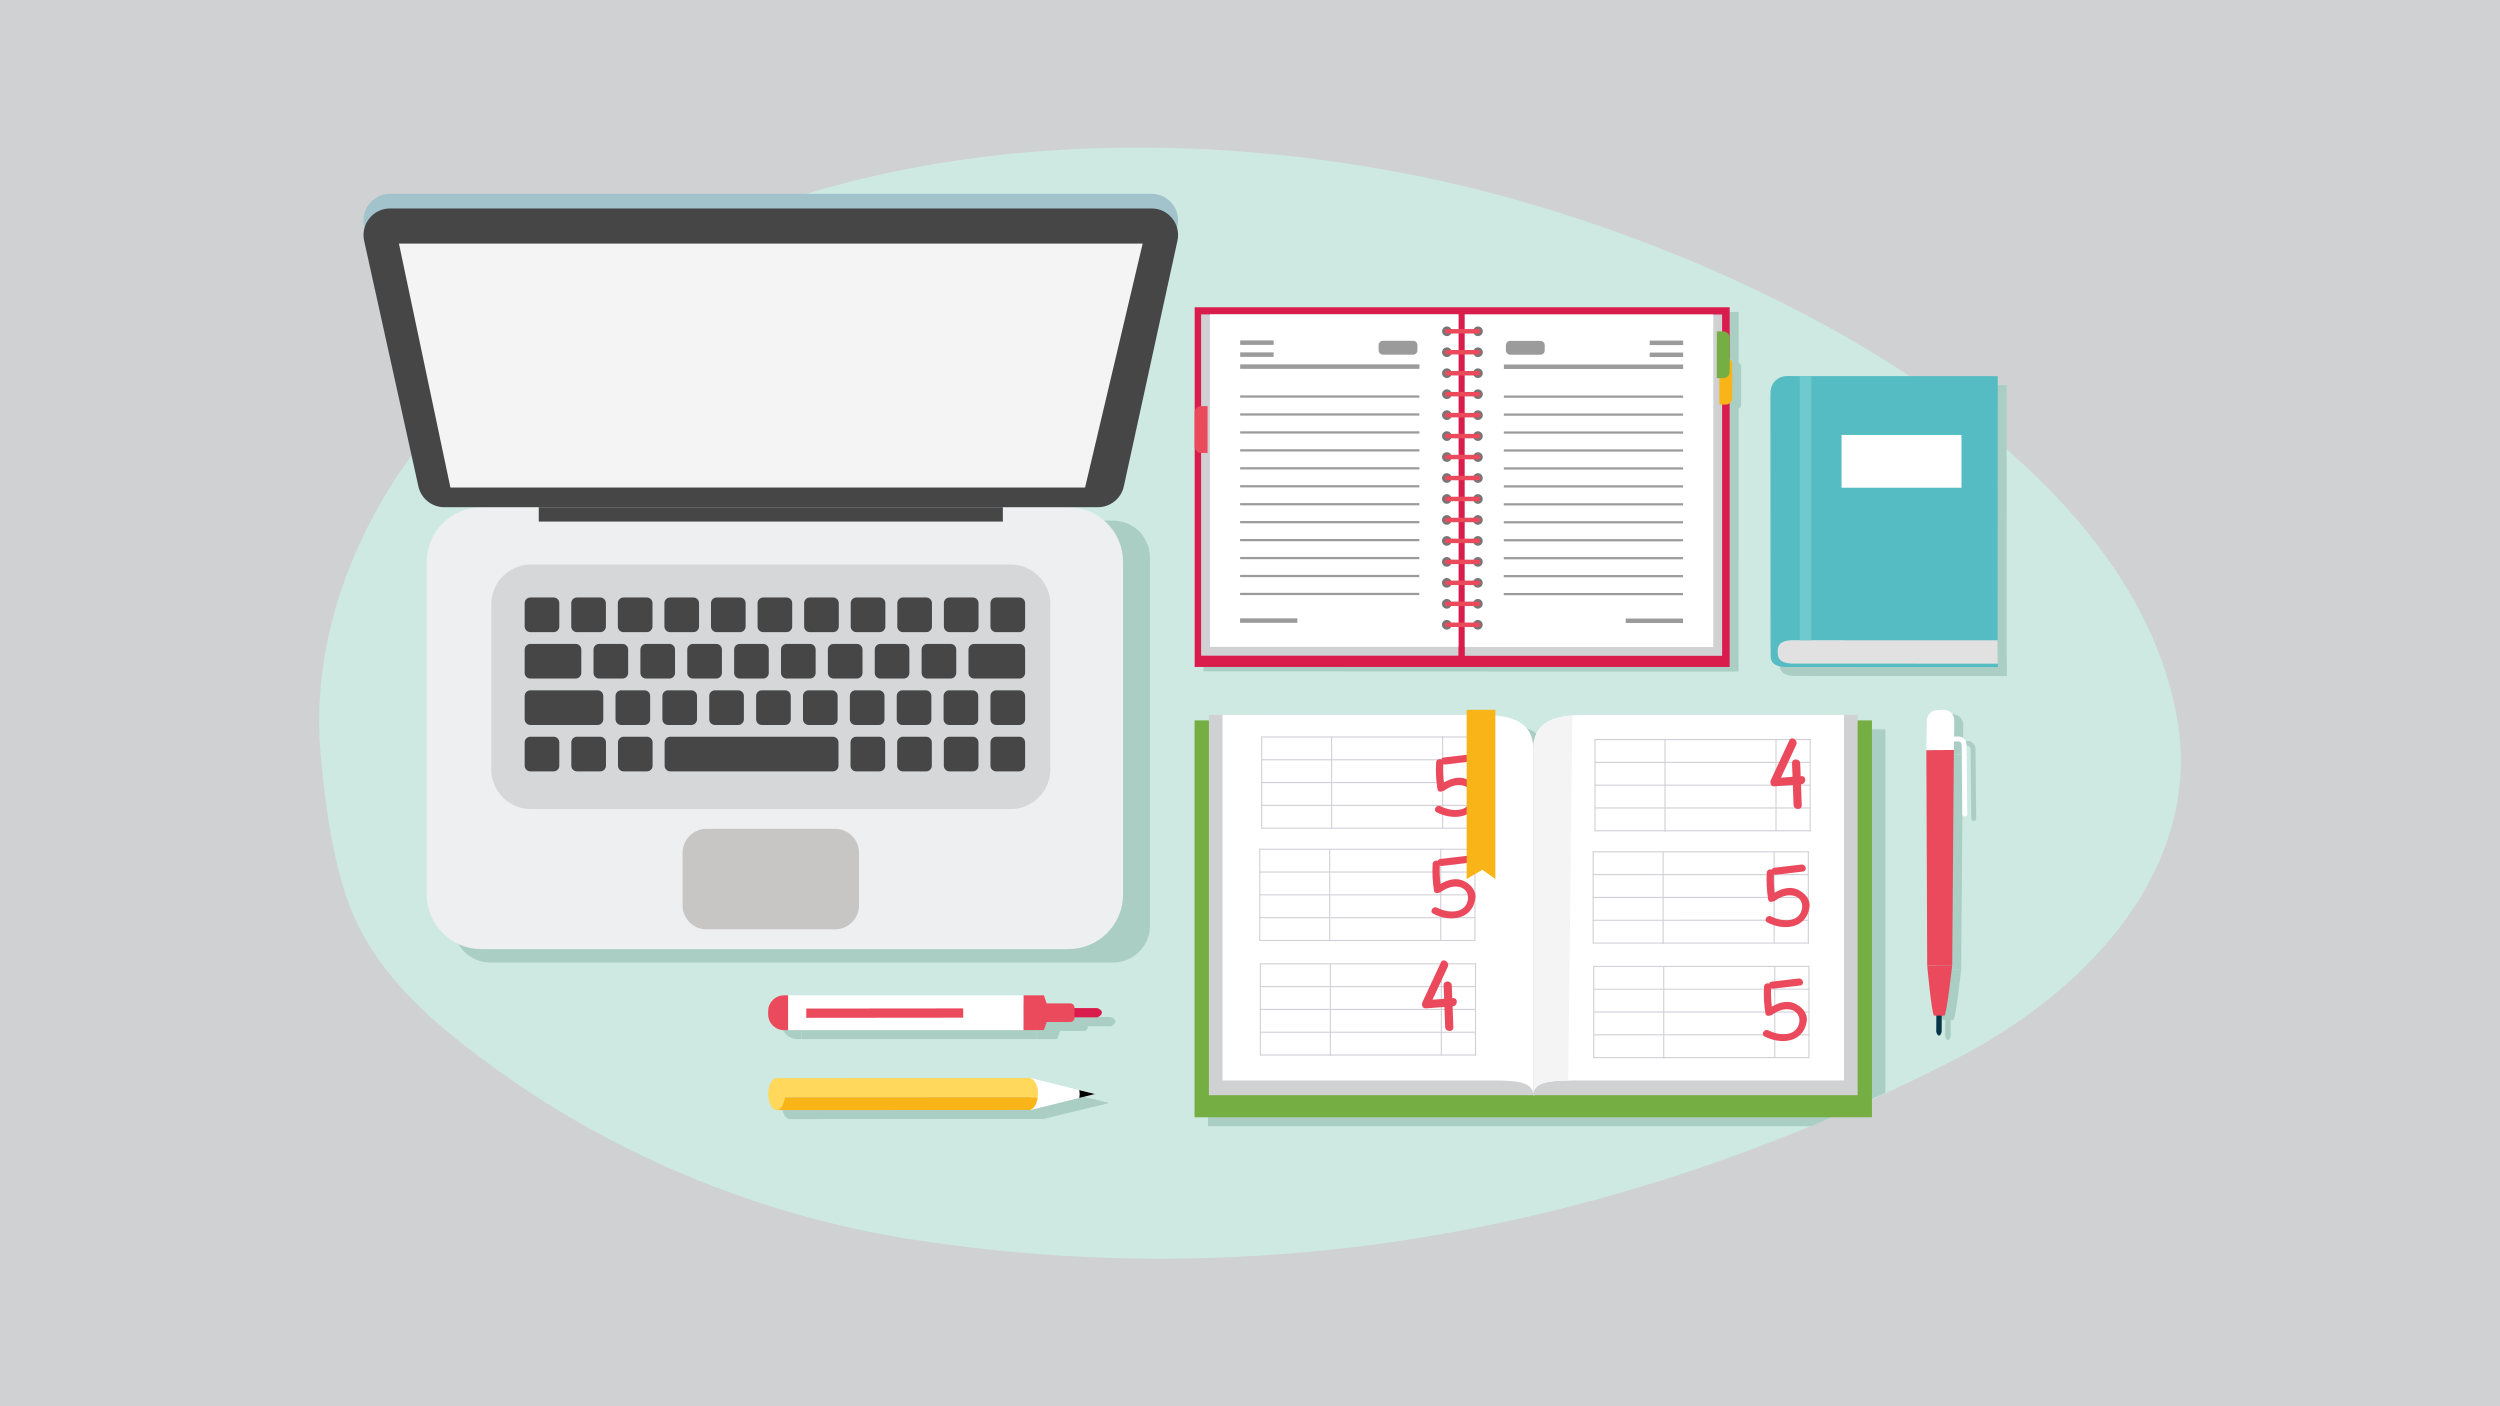 <?xml version="1.0" encoding="utf-8"?>
<!-- Generator: Adobe Illustrator 21.0.0, SVG Export Plug-In . SVG Version: 6.00 Build 0)  -->
<svg version="1.1"  xmlns="http://www.w3.org/2000/svg" xmlns:xlink="http://www.w3.org/1999/xlink" x="0px" y="0px"
	 viewBox="0 0 1440 810" enable-background="new 0 0 1440 810" xml:space="preserve">
<rect id="XMLID_1_" fill="#D0D1D3" width="1440" height="810"/>
<path id="XMLID_245_" fill="#CDE9E1" d="M185.193,390.82c6.854-61.817,38.881-120.703,82.776-164.728
	C409.232,84.418,634.455,62.643,824.893,103.079c160.035,33.973,397.594,144.868,428.636,307.964
	c3.218,16.899,3.59,34.054,0.628,50.845c-10.788,61.204-61.506,114.439-129.885,149.304
	c-180.5,92.043-383.741,135.816-597.69,102.927c-86.898-13.359-170.068-47.527-238.819-96.855
	c-31.069-22.296-62.882-47.883-80.485-82.216c-14.657-28.575-19.442-67.808-22.477-99.23
	C183.35,420.759,183.542,405.707,185.193,390.82"/>
<polygon id="XMLID_244_" fill="#AACEC3" points="601.344,644.491 601.379,626.083 638.42,635.32 "/>
<path id="XMLID_243_" fill="#AACEC3" d="M605.639,635.297c0.008-4.689-1.866-8.409-4.26-8.988v-0.222l-146.301,0.08l-0.019,11.122
	l150.381-0.077C605.52,636.58,605.635,635.979,605.639,635.297"/>
<path id="XMLID_242_" fill="#AACEC3" d="M605.444,637.212l-150.381,0.077l-0.015,7.286l146.301-0.084v-0.222
	C603.398,643.783,604.995,640.94,605.444,637.212"/>
<path id="XMLID_241_" fill="#AACEC3" d="M459.928,635.377c-0.008,5.084-2.195,9.198-4.881,9.194c-2.689-0.004-4.861-4.13-4.85-9.21
	c0.008-5.084,2.191-9.198,4.881-9.195C457.767,626.172,459.939,630.298,459.928,635.377"/>
<path id="XMLID_240_" fill="#AACEC3" d="M629.384,637.557l9.037-2.234l-9.033-2.253c0.1,0.743,0.238,1.464,0.238,2.272
	C629.621,636.128,629.483,636.833,629.384,637.557"/>
<path id="XMLID_236_" fill="#AACEC3" d="M1001.474,208.925l0.016-29.292l-308.16-0.146l-0.095,207.183l308.159,0.146l0.069-151.473
	c0.847-0.402,1.44-1.253,1.44-2.245l0.008-21.925C1002.915,210.174,1002.321,209.323,1001.474,208.925"/>
<path id="XMLID_235_" fill="#AACEC3" d="M1155.882,381.744l-0.019-0.831l-0.061-6.949l0.046-138.417l0.003-3.137v-10.581
	l-121.495-0.042c-5.168,0-9.363,4.191-9.367,9.359v1.218h-0.073l0.073,146.401h0.073v4.16c-0.004,5.172,4.225,6.428,9.397,6.428
	l121.499,0.042L1155.882,381.744z"/>
<path id="XMLID_234_" fill="#AACEC3" d="M1085.978,420.103h-8.248v-3.191h-18.986H921.438c-2.778,0-5.456,0.096-8.015,0.31v-0.011
	c-0.203,0.015-0.394,0.042-0.59,0.061c-0.333,0.031-0.663,0.061-0.992,0.1c-0.571,0.061-1.13,0.13-1.686,0.211
	c-0.318,0.046-0.636,0.084-0.946,0.138c-0.586,0.092-1.161,0.199-1.732,0.314c-0.245,0.05-0.505,0.088-0.747,0.146
	c-0.801,0.176-1.583,0.368-2.337,0.586c-0.088,0.027-0.169,0.061-0.26,0.088c-0.659,0.199-1.299,0.414-1.919,0.655
	c-0.23,0.088-0.456,0.192-0.682,0.287c-0.463,0.191-0.916,0.391-1.352,0.613c-0.245,0.119-0.479,0.249-0.716,0.379
	c-0.406,0.218-0.797,0.456-1.176,0.701c-0.222,0.146-0.44,0.287-0.651,0.441c-0.394,0.28-0.762,0.582-1.126,0.893
	c-0.165,0.142-0.341,0.272-0.498,0.417c-0.505,0.471-0.985,0.969-1.421,1.509c-0.031,0.038-0.058,0.08-0.085,0.123
	c-0.402,0.502-0.77,1.042-1.107,1.605c-0.119,0.199-0.218,0.414-0.33,0.621c-0.233,0.429-0.452,0.877-0.647,1.341
	c-0.107,0.257-0.203,0.525-0.303,0.789c-0.165,0.46-0.318,0.942-0.448,1.441c-0.077,0.283-0.153,0.571-0.218,0.866
	c-0.122,0.548-0.214,1.122-0.295,1.716c-0.038,0.272-0.088,0.536-0.115,0.82c-0.088,0.889-0.146,1.812-0.146,2.789
	c-0.004-13.837-9.214-18.393-21.837-19.58v-3.294h-16.523v2.927h-122.3H704.06v3.195h-8.248l0.004,228.59h195.081h152.592
	l42.489-19.247V420.103z"/>
<path id="XMLID_232_" fill="#AACEC3" d="M620.12,591.145l-0.004-5.344l19.588-0.004c0,0,2.739,0.82,2.739,2.517
	c0.004,1.992-2.739,2.823-2.739,2.823L620.12,591.145z"/>
<path id="XMLID_231_" fill="#AACEC3" d="M610.623,593.834l13.585-0.004c1.341,0,2.429-1.084,2.429-2.429v-5.858
	c0-1.345-1.088-2.429-2.429-2.429h-13.588l-1.609-4.658l-11.807,0.004l0.004,20.036l11.803-0.004L610.623,593.834z"/>
<rect id="XMLID_230_" x="461.665" y="578.472" fill="#AACEC3" width="135.54" height="20.032"/>
<rect id="XMLID_229_" x="472.399" y="585.818" fill="#AACEC3" width="90.407" height="5.342"/>
<path id="XMLID_228_" fill="#AACEC3" d="M461.667,598.516l-0.004-20.032h-2.364c-5.03,0-9.102,4.076-9.102,9.103v1.827
	c0,5.03,4.076,9.102,9.106,9.102H461.667z"/>
<path id="XMLID_227_" fill="#AACEC3" d="M1120.526,581.453l3.122,0.019l-0.088,15.454c0,0-0.49,2.161-1.483,2.157
	c-1.161-0.008-1.64-2.176-1.64-2.176L1120.526,581.453z"/>
<path id="XMLID_226_" fill="#AACEC3" d="M1119.215,587.559l5.861,0.035c1.341,0.008,4.551-29.027,4.551-29.027l-14.401,0.115
	C1115.227,558.681,1117.875,587.552,1119.215,587.559"/>
<polygon id="XMLID_225_" fill="#AACEC3" points="1114.741,434.657 1130.574,434.561 1129.628,558.566 1115.227,558.681 "/>
<path id="XMLID_224_" fill="#AACEC3" d="M1114.741,434.657l15.833-0.096l0.264-16.99c0.019-3.383-2.709-6.141-6.095-6.16
	l-3.578,0.169c-3.382-0.023-6.145,2.709-6.164,6.087L1114.741,434.657z"/>
<path id="XMLID_223_" fill="#AACEC3" d="M1128.475,426.934c0.149-0.054,0.307-0.084,0.471-0.084l4.241-0.042
	c1.249-0.015,2.421,0.456,3.314,1.326c0.885,0.873,1.383,2.042,1.395,3.287l0.387,40.057c0.012,0.778-0.617,1.425-1.398,1.425
	c-0.781,0.004-1.417-0.617-1.425-1.398l-0.383-40.057c-0.011-1.015-0.847-1.831-1.862-1.82l-4.237,0.042
	c-0.778,0.011-1.417-0.613-1.425-1.391C1127.544,427.658,1127.927,427.137,1128.475,426.934"/>
<path id="XMLID_222_" fill="#AACEC3" d="M641.16,299.884h-48.048H325.798h-43.344c-11.7,0-21.181,9.485-21.181,21.181v212.171
	c0,11.7,9.481,21.181,21.181,21.181H641.16c11.7,0,21.181-9.482,21.181-21.181V321.065
	C662.341,309.369,652.859,299.884,641.16,299.884"/>
<polygon id="XMLID_221_" fill="#FFFFFF" points="593.61,639.335 593.644,620.927 630.686,630.164 "/>
<path id="XMLID_220_" fill="#FFD85C" d="M597.904,630.137c0.008-4.689-1.866-8.405-4.26-8.984v-0.226l-146.301,0.081l-0.019,11.121
	l150.381-0.077C597.785,631.42,597.9,630.818,597.904,630.137"/>
<path id="XMLID_219_" fill="#F9B418" d="M597.705,632.052l-150.381,0.077l-0.015,7.287l146.301-0.084v-0.223
	C595.659,638.622,597.257,635.783,597.705,632.052"/>
<path id="XMLID_218_" fill="#FFD85C" d="M452.193,630.225c-0.008,5.08-2.191,9.198-4.881,9.191c-2.689-0.004-4.862-4.126-4.85-9.21
	c0.008-5.084,2.195-9.198,4.881-9.195C450.032,621.019,452.204,625.141,452.193,630.225"/>
<path id="XMLID_217_" fill="#010101" d="M621.645,632.401l9.037-2.237l-9.034-2.253c0.1,0.743,0.238,1.467,0.238,2.272
	C621.882,630.968,621.744,631.673,621.645,632.401"/>
<rect id="XMLID_216_" x="688.125" y="176.982" fill="#DA1C4D" width="308.156" height="207.183"/>
<rect id="XMLID_215_" x="843.719" y="181.162" fill="#CFD1D3" width="148.215" height="196.585"/>
<rect id="XMLID_214_" x="843.721" y="181.16" fill="#FFFFFF" width="143.123" height="191.495"/>
<rect id="XMLID_213_" x="691.834" y="181.091" fill="#CFD1D3" width="148.215" height="196.583"/>
<rect id="XMLID_212_" x="696.925" y="181.093" fill="#FFFFFF" width="143.125" height="191.491"/>
<path id="XMLID_211_" fill="#767676" d="M848.53,190.82c0,1.536,1.249,2.789,2.789,2.789c1.536,0,2.785-1.249,2.785-2.785
	c0-1.54-1.245-2.789-2.781-2.793C849.779,188.031,848.534,189.279,848.53,190.82"/>
<path id="XMLID_210_" fill="#767676" d="M848.526,202.895c0,1.54,1.245,2.789,2.785,2.793c1.54,0,2.785-1.253,2.785-2.789
	c0.003-1.536-1.245-2.789-2.782-2.789C849.775,200.11,848.526,201.359,848.526,202.895"/>
<path id="XMLID_209_" fill="#767676" d="M848.519,214.97c0,1.536,1.245,2.789,2.789,2.789c1.536,0,2.785-1.249,2.785-2.785
	c0-1.54-1.245-2.789-2.785-2.789C849.768,212.185,848.523,213.434,848.519,214.97"/>
<path id="XMLID_208_" fill="#767676" d="M848.515,227.049c0,1.536,1.245,2.789,2.785,2.789c1.54,0,2.785-1.249,2.785-2.789
	c0.004-1.536-1.245-2.785-2.781-2.789C849.764,224.26,848.515,225.509,848.515,227.049"/>
<path id="XMLID_207_" fill="#767676" d="M848.508,239.121c0,1.54,1.245,2.789,2.789,2.793c1.536,0,2.785-1.253,2.785-2.789
	c0-1.536-1.245-2.789-2.785-2.789C849.756,236.335,848.511,237.584,848.508,239.121"/>
<path id="XMLID_206_" fill="#767676" d="M848.503,251.196c0,1.536,1.245,2.789,2.785,2.789c1.54,0,2.786-1.249,2.786-2.785
	c0.003-1.54-1.245-2.789-2.782-2.789C849.753,248.407,848.503,249.66,848.503,251.196"/>
<path id="XMLID_205_" fill="#767676" d="M848.496,263.275c0,1.536,1.245,2.789,2.789,2.789c1.536,0,2.785-1.249,2.785-2.789
	c0-1.536-1.245-2.789-2.785-2.789C849.745,260.486,848.5,261.735,848.496,263.275"/>
<path id="XMLID_204_" fill="#767676" d="M848.492,275.346c0,1.54,1.245,2.789,2.785,2.793c1.541,0,2.785-1.253,2.785-2.789
	c0.004-1.536-1.245-2.789-2.781-2.789C849.741,272.561,848.492,273.81,848.492,275.346"/>
<path id="XMLID_203_" fill="#767676" d="M848.484,287.422c0,1.536,1.245,2.789,2.789,2.789c1.536,0,2.785-1.249,2.785-2.785
	c0-1.54-1.245-2.789-2.785-2.789C849.733,284.632,848.488,285.885,848.484,287.422"/>
<path id="XMLID_202_" fill="#767676" d="M848.48,299.5c0,1.536,1.245,2.789,2.785,2.789c1.536,0,2.785-1.249,2.785-2.789
	c0.004-1.536-1.245-2.789-2.781-2.789C849.729,296.711,848.48,297.96,848.48,299.5"/>
<path id="XMLID_201_" fill="#767676" d="M848.473,311.572c0,1.54,1.245,2.789,2.789,2.789c1.536,0.004,2.785-1.249,2.785-2.785
	c0-1.536-1.245-2.789-2.785-2.789C849.722,308.787,848.473,310.036,848.473,311.572"/>
<path id="XMLID_200_" fill="#767676" d="M848.469,323.647c0,1.536,1.245,2.789,2.785,2.789c1.536,0,2.785-1.249,2.785-2.785
	c0.004-1.54-1.245-2.789-2.781-2.789C849.718,320.858,848.469,322.111,848.469,323.647"/>
<path id="XMLID_199_" fill="#767676" d="M848.461,335.726c0,1.536,1.245,2.789,2.789,2.789c1.536,0,2.785-1.249,2.785-2.789
	c0-1.536-1.245-2.789-2.785-2.789C849.71,332.937,848.461,334.186,848.461,335.726"/>
<path id="XMLID_198_" fill="#767676" d="M848.458,347.798c0,1.54,1.245,2.789,2.785,2.789c1.54,0.004,2.785-1.249,2.785-2.785
	c0-1.536-1.245-2.789-2.781-2.789C849.706,345.013,848.458,346.261,848.458,347.798"/>
<path id="XMLID_197_" fill="#767676" d="M848.45,359.873c0,1.536,1.245,2.789,2.789,2.789c1.536,0,2.785-1.249,2.785-2.785
	c0-1.54-1.245-2.789-2.785-2.789C849.699,357.084,848.45,358.337,848.45,359.873"/>
<path id="XMLID_196_" fill="#767676" d="M836.206,190.816c0,1.54-1.249,2.789-2.789,2.789c-1.54-0.004-2.785-1.253-2.785-2.789
	c0-1.54,1.249-2.789,2.785-2.789C834.961,188.027,836.206,189.279,836.206,190.816"/>
<path id="XMLID_195_" fill="#EB495C" d="M851.561,192.111L851.561,192.111l-18.14-0.011c-0.712,0-1.291-0.575-1.291-1.291
	c0-0.709,0.578-1.287,1.291-1.287l18.14,0.008c0.712,0,1.291,0.582,1.291,1.291C852.852,191.536,852.273,192.111,851.561,192.111"/>
<path id="XMLID_194_" fill="#767676" d="M836.198,202.891c0,1.536-1.249,2.785-2.789,2.785c-1.536,0-2.781-1.253-2.781-2.789
	c0-1.536,1.249-2.785,2.785-2.785C834.953,200.102,836.198,201.355,836.198,202.891"/>
<path id="XMLID_193_" fill="#EB495C" d="M851.553,204.19L851.553,204.19l-18.136-0.011c-0.716,0-1.291-0.575-1.291-1.291
	c0-0.709,0.574-1.287,1.291-1.287l18.136,0.008c0.712,0,1.287,0.582,1.287,1.291C852.84,203.611,852.265,204.19,851.553,204.19"/>
<path id="XMLID_192_" fill="#767676" d="M836.194,214.966c0,1.536-1.249,2.785-2.789,2.785c-1.541,0-2.785-1.253-2.785-2.789
	c0-1.536,1.249-2.789,2.785-2.789C834.95,212.177,836.194,213.426,836.194,214.966"/>
<path id="XMLID_191_" fill="#EB495C" d="M851.549,216.261L851.549,216.261l-18.14-0.008c-0.716,0-1.291-0.579-1.291-1.291
	c0-0.709,0.575-1.287,1.291-1.287l18.14,0.008c0.713,0,1.287,0.579,1.287,1.287C852.836,215.686,852.262,216.261,851.549,216.261"/>
<path id="XMLID_190_" fill="#767676" d="M836.187,227.041c0,1.54-1.249,2.789-2.789,2.789c-1.536-0.004-2.781-1.253-2.781-2.789
	c0-1.54,1.249-2.789,2.785-2.789C834.942,224.253,836.187,225.505,836.187,227.041"/>
<path id="XMLID_189_" fill="#EB495C" d="M851.542,228.336L851.542,228.336l-18.14-0.012c-0.712,0-1.287-0.575-1.287-1.291
	c0-0.709,0.575-1.287,1.287-1.287l18.14,0.008c0.716,0,1.291,0.582,1.291,1.291C852.832,227.762,852.258,228.336,851.542,228.336"/>
<path id="XMLID_188_" fill="#767676" d="M836.183,239.117c0,1.536-1.249,2.785-2.789,2.785c-1.54,0-2.785-1.253-2.785-2.789
	c0-1.536,1.249-2.785,2.785-2.785C834.938,236.328,836.183,237.581,836.183,239.117"/>
<path id="XMLID_187_" fill="#EB495C" d="M851.537,240.415L851.537,240.415l-18.14-0.011c-0.712,0-1.291-0.575-1.291-1.291
	c0-0.709,0.578-1.287,1.291-1.287l18.14,0.008c0.713,0,1.287,0.582,1.287,1.291C852.825,239.837,852.25,240.415,851.537,240.415"/>
<path id="XMLID_186_" fill="#767676" d="M836.175,251.192c0,1.536-1.249,2.785-2.789,2.785c-1.536,0-2.781-1.253-2.781-2.789
	c0-1.536,1.249-2.789,2.785-2.789C834.93,248.403,836.175,249.652,836.175,251.192"/>
<path id="XMLID_185_" fill="#EB495C" d="M851.53,252.487L851.53,252.487l-18.136-0.008c-0.716,0-1.291-0.579-1.291-1.291
	c0-0.709,0.575-1.291,1.291-1.291l18.136,0.012c0.712,0,1.287,0.578,1.287,1.291S852.242,252.487,851.53,252.487"/>
<path id="XMLID_184_" fill="#767676" d="M836.172,263.267c-0.004,1.54-1.249,2.789-2.789,2.789
	c-1.541-0.004-2.786-1.253-2.786-2.793c0-1.536,1.249-2.785,2.786-2.785C834.927,260.478,836.172,261.731,836.172,263.267"/>
<path id="XMLID_183_" fill="#EB495C" d="M851.522,264.562L851.522,264.562l-18.136-0.011c-0.716,0-1.291-0.575-1.291-1.291
	c0-0.709,0.575-1.287,1.291-1.287l18.136,0.008c0.717,0,1.291,0.582,1.291,1.291C852.813,263.987,852.239,264.562,851.522,264.562"
	/>
<path id="XMLID_182_" fill="#767676" d="M836.164,275.342c0,1.536-1.249,2.785-2.789,2.785c-1.536,0-2.781-1.253-2.781-2.789
	c0-1.536,1.245-2.785,2.785-2.785C834.919,272.553,836.164,273.806,836.164,275.342"/>
<path id="XMLID_181_" fill="#EB495C" d="M851.518,276.637L851.518,276.637l-18.14-0.008c-0.712,0-1.287-0.575-1.287-1.287
	c0-0.713,0.575-1.291,1.287-1.291l18.14,0.008c0.716,0,1.291,0.578,1.291,1.291C852.809,276.063,852.235,276.637,851.518,276.637"/>
<path id="XMLID_180_" fill="#767676" d="M836.16,287.418c-0.004,1.536-1.249,2.785-2.789,2.785c-1.54,0-2.785-1.253-2.785-2.789
	c0-1.536,1.249-2.789,2.785-2.789C834.915,284.629,836.16,285.878,836.16,287.418"/>
<path id="XMLID_179_" fill="#EB495C" d="M851.515,288.712L851.515,288.712l-18.14-0.008c-0.716,0-1.291-0.579-1.291-1.291
	c0-0.709,0.575-1.291,1.291-1.291l18.14,0.011c0.713,0,1.287,0.579,1.287,1.291C852.802,288.138,852.227,288.712,851.515,288.712"/>
<path id="XMLID_178_" fill="#767676" d="M836.152,299.493c0,1.536-1.249,2.789-2.789,2.789c-1.536-0.004-2.785-1.253-2.781-2.793
	c0-1.536,1.245-2.785,2.785-2.785C834.907,296.704,836.152,297.957,836.152,299.493"/>
<path id="XMLID_177_" fill="#EB495C" d="M851.507,300.792L851.507,300.792l-18.136-0.008c-0.716,0-1.291-0.579-1.291-1.291
	s0.575-1.291,1.291-1.291l18.136,0.011c0.713,0,1.287,0.579,1.287,1.291C852.794,300.217,852.22,300.792,851.507,300.792"/>
<path id="XMLID_176_" fill="#767676" d="M836.149,311.568c-0.004,1.536-1.249,2.785-2.789,2.785c-1.54,0-2.785-1.253-2.785-2.789
	c0-1.536,1.249-2.785,2.785-2.785C834.904,308.779,836.149,310.028,836.149,311.568"/>
<path id="XMLID_175_" fill="#EB495C" d="M851.499,312.863L851.499,312.863l-18.136-0.008c-0.716,0-1.291-0.578-1.291-1.291
	c0-0.709,0.575-1.287,1.291-1.287l18.136,0.008c0.716,0,1.291,0.578,1.291,1.291C852.79,312.288,852.216,312.863,851.499,312.863"/>
<path id="XMLID_174_" fill="#767676" d="M836.141,323.643c0,1.536-1.249,2.785-2.789,2.785c-1.536,0-2.785-1.253-2.781-2.789
	c0-1.54,1.245-2.789,2.785-2.789C834.896,320.854,836.141,322.103,836.141,323.643"/>
<path id="XMLID_173_" fill="#EB495C" d="M851.495,324.938L851.495,324.938l-18.14-0.008c-0.713,0-1.287-0.578-1.287-1.291
	c0-0.709,0.574-1.291,1.287-1.291l18.14,0.012c0.716,0,1.291,0.578,1.291,1.291C852.786,324.363,852.212,324.938,851.495,324.938"/>
<path id="XMLID_172_" fill="#767676" d="M836.137,335.719c-0.004,1.536-1.249,2.789-2.789,2.789
	c-1.54-0.004-2.785-1.253-2.785-2.793c0-1.536,1.249-2.785,2.785-2.785C834.892,332.93,836.137,334.182,836.137,335.719"/>
<path id="XMLID_171_" fill="#EB495C" d="M851.492,337.017L851.492,337.017l-18.14-0.008c-0.716,0-1.291-0.578-1.291-1.291
	c0-0.713,0.575-1.291,1.291-1.291l18.14,0.008c0.712,0,1.287,0.582,1.287,1.291C852.779,336.439,852.204,337.017,851.492,337.017"/>
<path id="XMLID_170_" fill="#767676" d="M836.129,347.794c0,1.536-1.249,2.785-2.789,2.785c-1.536,0-2.785-1.253-2.781-2.789
	c0-1.536,1.245-2.785,2.785-2.785C834.884,345.005,836.129,346.254,836.129,347.794"/>
<path id="XMLID_169_" fill="#EB495C" d="M851.484,349.089L851.484,349.089l-18.136-0.008c-0.716,0-1.291-0.578-1.291-1.291
	c0-0.709,0.575-1.287,1.291-1.287l18.136,0.008c0.712,0,1.287,0.582,1.287,1.291C852.771,348.514,852.196,349.089,851.484,349.089"
	/>
<path id="XMLID_168_" fill="#767676" d="M836.125,359.865c-0.003,1.54-1.249,2.789-2.793,2.789c-1.536,0-2.781-1.253-2.781-2.789
	c0-1.54,1.249-2.789,2.785-2.789C834.877,357.08,836.125,358.329,836.125,359.865"/>
<path id="XMLID_167_" fill="#EB495C" d="M851.476,361.164L851.476,361.164l-18.136-0.008c-0.716,0-1.291-0.578-1.291-1.291
	c0-0.709,0.575-1.291,1.291-1.291l18.136,0.011c0.716,0,1.291,0.579,1.291,1.291C852.767,360.589,852.193,361.164,851.476,361.164"
	/>
<path id="XMLID_166_" fill="#F9B418" d="M994.019,233.022l-3.685-0.004l0.011-26.935l3.689,0.004c2.057,0,3.724,1.666,3.724,3.724
	l-0.012,19.488C997.747,231.355,996.076,233.022,994.019,233.022"/>
<path id="XMLID_165_" fill="#75AE42" d="M992.59,217.824l-3.689-0.004l0.015-26.936l3.685,0.004c2.057,0,3.724,1.667,3.724,3.724
	l-0.011,19.488C996.314,216.158,994.644,217.824,992.59,217.824"/>
<path id="XMLID_164_" fill="#EB495C" d="M691.859,260.877l3.689,0.004l0.011-26.935l-3.685-0.004c-2.057,0-3.727,1.663-3.727,3.72
	l-0.011,19.488C688.135,259.206,689.806,260.877,691.859,260.877"/>
<rect id="XMLID_163_" x="866.23" y="209.95" fill="#9B9B9B" width="103.26" height="2.578"/>
<rect id="XMLID_162_" x="950.223" y="203.077" fill="#9B9B9B" width="19.266" height="2.58"/>
<rect id="XMLID_161_" x="950.228" y="196.187" fill="#9B9B9B" width="19.269" height="2.58"/>
<rect id="XMLID_160_" x="866.222" y="227.825" fill="#9B9B9B" width="103.26" height="1.291"/>
<rect id="XMLID_159_" x="866.218" y="238.165" fill="#9B9B9B" width="103.256" height="1.291"/>
<rect id="XMLID_158_" x="866.21" y="248.505" fill="#9B9B9B" width="103.26" height="1.289"/>
<rect id="XMLID_157_" x="866.207" y="258.841" fill="#9B9B9B" width="103.26" height="1.291"/>
<rect id="XMLID_156_" x="866.202" y="269.178" fill="#9B9B9B" width="103.256" height="1.289"/>
<rect id="XMLID_155_" x="866.195" y="279.52" fill="#9B9B9B" width="103.26" height="1.289"/>
<rect id="XMLID_154_" x="866.195" y="289.856" fill="#9B9B9B" width="103.256" height="1.291"/>
<rect id="XMLID_153_" x="866.187" y="300.196" fill="#9B9B9B" width="103.256" height="1.287"/>
<rect id="XMLID_152_" x="866.183" y="310.532" fill="#9B9B9B" width="103.26" height="1.291"/>
<rect id="XMLID_151_" x="866.18" y="320.87" fill="#9B9B9B" width="103.256" height="1.289"/>
<rect id="XMLID_150_" x="866.172" y="331.211" fill="#9B9B9B" width="103.26" height="1.291"/>
<rect id="XMLID_149_" x="866.168" y="341.549" fill="#9B9B9B" width="103.26" height="1.289"/>
<path id="XMLID_148_" fill="#9B9B9B" d="M869.896,204.328l17.366,0.008c1.379,0,2.498-1.115,2.498-2.494l0.004-3.007
	c0-1.375-1.119-2.494-2.498-2.494l-17.366-0.011c-1.375,0-2.494,1.119-2.494,2.494l-0.004,3.007
	C867.402,203.209,868.52,204.328,869.896,204.328"/>
<rect id="XMLID_147_" x="936.424" y="356.279" fill="#9B9B9B" width="32.996" height="2.58"/>
<rect id="XMLID_146_" x="714.343" y="209.881" fill="#9B9B9B" width="103.261" height="2.578"/>
<rect id="XMLID_145_" x="714.35" y="202.968" fill="#9B9B9B" width="19.27" height="2.578"/>
<rect id="XMLID_144_" x="714.354" y="196.074" fill="#9B9B9B" width="19.266" height="2.58"/>
<rect id="XMLID_143_" x="714.331" y="227.756" fill="#9B9B9B" width="103.264" height="1.291"/>
<rect id="XMLID_142_" x="714.327" y="238.092" fill="#9B9B9B" width="103.26" height="1.291"/>
<rect id="XMLID_141_" x="714.327" y="248.432" fill="#9B9B9B" width="103.26" height="1.289"/>
<rect id="XMLID_140_" x="714.324" y="258.772" fill="#9B9B9B" width="103.26" height="1.291"/>
<rect id="XMLID_139_" x="714.316" y="269.109" fill="#9B9B9B" width="103.26" height="1.289"/>
<rect id="XMLID_138_" x="714.312" y="279.447" fill="#9B9B9B" width="103.26" height="1.289"/>
<rect id="XMLID_137_" x="714.308" y="289.783" fill="#9B9B9B" width="103.26" height="1.291"/>
<rect id="XMLID_136_" x="714.3" y="300.123" fill="#9B9B9B" width="103.26" height="1.287"/>
<rect id="XMLID_135_" x="714.297" y="310.463" fill="#9B9B9B" width="103.26" height="1.291"/>
<rect id="XMLID_134_" x="714.293" y="320.799" fill="#9B9B9B" width="103.26" height="1.291"/>
<rect id="XMLID_133_" x="714.289" y="331.139" fill="#9B9B9B" width="103.256" height="1.289"/>
<rect id="XMLID_132_" x="714.281" y="341.475" fill="#9B9B9B" width="103.26" height="1.291"/>
<path id="XMLID_131_" fill="#9B9B9B" d="M813.94,204.301l-17.362-0.008c-1.383-0.004-2.498-1.119-2.498-2.498v-3.003
	c0-1.379,1.119-2.498,2.502-2.498l17.362,0.008c1.379,0.004,2.494,1.119,2.494,2.498v3.007
	C816.438,203.182,815.32,204.301,813.94,204.301"/>
<rect id="XMLID_130_" x="714.274" y="356.172" fill="#9B9B9B" width="32.996" height="2.582"/>
<path id="XMLID_129_" fill="#54BCC2" d="M1029.199,216.633c-5.172-0.004-9.363,4.187-9.363,9.355v1.222h-0.073l0.073,146.401h0.065
	v4.16c0,5.168,4.229,6.425,9.402,6.425l121.495,0.042l-0.073-7.65l-0.081-3.731l0.05-142.463v-3.145l0.004-10.577L1029.199,216.633z
	"/>
<path id="XMLID_128_" fill="#E0E1E0" d="M1150.76,382.269l-117.668-0.038c-5.003,0-9.106-1.126-9.106-6.133l-0.038-1.203
	c0-5.007,4.023-6.13,9.033-6.126l117.664,0.034"/>
<rect id="XMLID_127_" x="1036.66" y="216.635" fill="#6FCAD0" width="6.664" height="152.136"/>
<rect id="XMLID_126_" x="1060.724" y="250.529" fill="#FFFFFF" width="69.095" height="30.406"/>
<polygon id="XMLID_125_" fill="#75AE42" points="883.162,435.473 813.504,414.951 688.078,414.951 688.081,643.545 883.162,643.541 
	1078.243,643.541 1078.243,414.951 916.335,414.951 "/>
<polygon id="XMLID_124_" fill="#CFD1D3" points="869.133,419.751 722.503,411.756 696.329,411.756 696.329,630.845 869.133,630.842 
	883.162,630.842 "/>
<path id="XMLID_123_" fill="#FFFFFF" d="M852.614,411.756H704.156l0.004,210.608h150.197c15.906,0,28.805-0.471,28.805,8.478
	V431.704C883.158,414.836,869.482,411.752,852.614,411.756"/>
<polygon id="XMLID_122_" fill="#CFD1D3" points="897.188,419.751 1043.818,411.752 1069.991,411.752 1069.995,630.842 
	897.191,630.842 883.162,630.842 "/>
<path id="XMLID_121_" fill="#FFFFFF" d="M913.703,411.752h148.458V622.36H911.964c-15.906,0-28.805-0.467-28.805,8.478V431.704
	C883.155,414.836,896.835,411.752,913.703,411.752"/>
<path id="XMLID_120_" fill="#D1D0D7" d="M883.538,631.167c-0.18,0-0.326-0.146-0.326-0.322v-203.95c0-0.18,0.142-0.326,0.322-0.326
	c0.18,0,0.322,0.146,0.322,0.326l0.004,203.95C883.859,631.022,883.714,631.167,883.538,631.167"/>
<path id="XMLID_119_" fill="#F4F4F5" d="M903.302,622.379l2.386-210.324c-12.979,1.088-22.526,5.555-22.526,19.653v199.134
	C883.162,623.59,891.625,622.524,903.302,622.379"/>
<path id="XMLID_118_" fill="#D1D0D7" d="M1042.665,426.302H918.737c-0.18,0-0.318-0.142-0.318-0.322c0-0.18,0.138-0.322,0.318-0.322
	h123.928c0.18,0,0.318,0.142,0.318,0.322C1042.983,426.16,1042.845,426.302,1042.665,426.302"/>
<path id="XMLID_117_" fill="#D1D0D7" d="M1042.665,439.442H918.737c-0.18,0-0.322-0.142-0.322-0.322c0-0.18,0.142-0.322,0.322-0.322
	h123.928c0.18,0,0.322,0.142,0.322,0.322C1042.987,439.301,1042.845,439.442,1042.665,439.442"/>
<path id="XMLID_116_" fill="#D1D0D7" d="M1042.665,452.582H918.737c-0.18,0-0.322-0.146-0.322-0.322c0-0.18,0.142-0.326,0.322-0.326
	h123.928c0.18,0,0.322,0.146,0.322,0.326C1042.987,452.437,1042.845,452.582,1042.665,452.582"/>
<path id="XMLID_115_" fill="#D1D0D7" d="M918.74,465.719c-0.18,0-0.322-0.146-0.322-0.326c0-0.176,0.142-0.322,0.322-0.322h123.928
	c0.18,0,0.322,0.142,0.322,0.322c0,0.18-0.142,0.322-0.322,0.322L918.74,465.719z"/>
<path id="XMLID_114_" fill="#D1D0D7" d="M1042.665,478.855H918.737c-0.18,0-0.322-0.146-0.322-0.322c0-0.18,0.142-0.326,0.322-0.326
	h123.928c0.18,0,0.322,0.146,0.322,0.326C1042.987,478.71,1042.845,478.855,1042.665,478.855"/>
<path id="XMLID_113_" fill="#D1D0D7" d="M918.74,478.855c-0.18,0-0.322-0.146-0.322-0.322V425.98c0-0.18,0.142-0.322,0.322-0.322
	c0.18,0,0.322,0.142,0.322,0.322v52.553C919.062,478.71,918.92,478.855,918.74,478.855"/>
<path id="XMLID_112_" fill="#D1D0D7" d="M1042.665,478.855c-0.18,0-0.322-0.146-0.322-0.322l-0.004-52.553
	c0-0.18,0.142-0.322,0.322-0.322c0.18,0,0.322,0.142,0.322,0.322l0.004,52.553C1042.987,478.71,1042.845,478.855,1042.665,478.855"
	/>
<path id="XMLID_111_" fill="#D1D0D7" d="M1022.981,478.802c-0.18,0-0.322-0.142-0.322-0.322v-52.549c0-0.18,0.142-0.322,0.322-0.322
	c0.18,0,0.322,0.142,0.322,0.322v52.549C1023.303,478.66,1023.161,478.802,1022.981,478.802"/>
<path id="XMLID_110_" fill="#D1D0D7" d="M959.031,479.139c-0.18,0-0.322-0.142-0.322-0.322v-52.549c0-0.18,0.142-0.326,0.322-0.326
	c0.18,0,0.321,0.146,0.321,0.326v52.549C959.353,478.997,959.211,479.139,959.031,479.139"/>
<path id="XMLID_109_" fill="#D1D0D7" d="M1041.585,490.977H917.656c-0.18,0-0.322-0.142-0.322-0.322c0-0.18,0.142-0.322,0.322-0.322
	h123.928c0.18,0,0.322,0.142,0.322,0.322C1041.906,490.835,1041.765,490.977,1041.585,490.977"/>
<path id="XMLID_108_" fill="#D1D0D7" d="M1041.585,504.117H917.656c-0.18,0-0.322-0.142-0.322-0.322c0-0.18,0.142-0.322,0.322-0.322
	h123.928c0.18,0,0.322,0.142,0.322,0.322C1041.906,503.975,1041.765,504.117,1041.585,504.117"/>
<path id="XMLID_107_" fill="#D1D0D7" d="M917.66,517.253c-0.18,0-0.322-0.142-0.322-0.322c0-0.18,0.142-0.322,0.322-0.322
	l123.928-0.004c0.18,0,0.322,0.142,0.322,0.322c0,0.18-0.142,0.322-0.322,0.322L917.66,517.253z"/>
<path id="XMLID_106_" fill="#D1D0D7" d="M917.66,530.393c-0.18,0-0.322-0.142-0.322-0.322c0-0.18,0.142-0.322,0.322-0.322
	l123.928-0.004c0.18,0,0.322,0.142,0.322,0.322c0,0.18-0.142,0.322-0.322,0.322L917.66,530.393z"/>
<path id="XMLID_105_" fill="#D1D0D7" d="M1041.585,543.53H917.656c-0.18,0-0.322-0.142-0.322-0.322c0-0.18,0.142-0.322,0.322-0.322
	h123.928c0.18,0,0.322,0.142,0.322,0.322C1041.906,543.388,1041.765,543.53,1041.585,543.53"/>
<path id="XMLID_104_" fill="#D1D0D7" d="M917.66,543.53c-0.18,0-0.322-0.142-0.322-0.322v-52.553c0-0.18,0.142-0.322,0.322-0.322
	c0.18,0,0.322,0.142,0.322,0.322v52.553C917.982,543.388,917.84,543.53,917.66,543.53"/>
<path id="XMLID_103_" fill="#D1D0D7" d="M1041.585,543.53c-0.18,0-0.322-0.142-0.322-0.322v-52.553c0-0.18,0.142-0.322,0.322-0.322
	s0.322,0.142,0.322,0.322v52.553C1041.906,543.388,1041.765,543.53,1041.585,543.53"/>
<path id="XMLID_102_" fill="#D1D0D7" d="M1021.905,543.48c-0.18,0-0.326-0.145-0.326-0.322v-52.553c0-0.176,0.145-0.322,0.326-0.322
	c0.177,0,0.322,0.146,0.322,0.322v52.553C1022.227,543.334,1022.081,543.48,1021.905,543.48"/>
<path id="XMLID_101_" fill="#D1D0D7" d="M957.951,543.813c-0.18,0-0.322-0.142-0.322-0.322v-52.549c0-0.18,0.142-0.322,0.322-0.322
	c0.18,0,0.321,0.142,0.321,0.322v52.549C958.272,543.671,958.131,543.813,957.951,543.813"/>
<path id="XMLID_100_" fill="#D1D0D7" d="M918.009,556.969c-0.18,0-0.322-0.146-0.322-0.326c0-0.176,0.142-0.322,0.322-0.322
	l123.928-0.004c0.177,0,0.322,0.146,0.322,0.326c0,0.176-0.145,0.322-0.322,0.322L918.009,556.969z"/>
<path id="XMLID_99_" fill="#D1D0D7" d="M1041.937,570.102H918.009c-0.18,0-0.322-0.146-0.322-0.326c0-0.176,0.142-0.322,0.322-0.322
	h123.928c0.177,0,0.322,0.146,0.322,0.322C1042.259,569.956,1042.114,570.102,1041.937,570.102"/>
<path id="XMLID_98_" fill="#D1D0D7" d="M1041.937,583.242H918.009c-0.18,0-0.322-0.145-0.322-0.326c0-0.176,0.142-0.322,0.322-0.322
	h123.928c0.177,0,0.322,0.145,0.322,0.322C1042.259,583.096,1042.114,583.242,1041.937,583.242"/>
<path id="XMLID_97_" fill="#D1D0D7" d="M918.009,596.378c-0.18,0-0.322-0.142-0.322-0.322c0-0.18,0.142-0.322,0.322-0.322
	l123.928-0.004c0.177,0,0.322,0.146,0.322,0.326c0,0.176-0.145,0.322-0.322,0.322H918.009z"/>
<path id="XMLID_96_" fill="#D1D0D7" d="M1041.937,609.514H918.009c-0.18,0-0.322-0.146-0.322-0.326c0-0.176,0.142-0.322,0.322-0.322
	h123.928c0.177,0,0.322,0.146,0.322,0.322C1042.259,609.369,1042.114,609.514,1041.937,609.514"/>
<path id="XMLID_95_" fill="#D1D0D7" d="M918.009,609.514c-0.18,0-0.322-0.146-0.322-0.326v-52.549c0-0.176,0.142-0.322,0.322-0.322
	c0.18,0,0.322,0.146,0.322,0.322v52.549C918.331,609.369,918.189,609.514,918.009,609.514"/>
<path id="XMLID_94_" fill="#D1D0D7" d="M1041.937,609.514c-0.18,0-0.326-0.146-0.326-0.326v-52.549c0-0.18,0.146-0.326,0.326-0.326
	c0.177,0,0.322,0.146,0.322,0.326v52.549C1042.259,609.369,1042.114,609.514,1041.937,609.514"/>
<path id="XMLID_93_" fill="#D1D0D7" d="M1022.25,609.465c-0.18,0-0.322-0.142-0.322-0.322v-52.549c0-0.18,0.142-0.322,0.322-0.322
	c0.18,0,0.322,0.142,0.322,0.322v52.549C1022.571,609.323,1022.43,609.465,1022.25,609.465"/>
<path id="XMLID_92_" fill="#D1D0D7" d="M958.303,609.802c-0.18,0-0.322-0.146-0.322-0.322v-52.553c0-0.176,0.142-0.322,0.322-0.322
	c0.176,0,0.322,0.145,0.322,0.322v52.553C958.625,609.656,958.479,609.802,958.303,609.802"/>
<path id="XMLID_91_" fill="#D1D0D7" d="M726.705,424.819c-0.176,0-0.322-0.142-0.322-0.322c0-0.18,0.145-0.322,0.322-0.322
	l123.928-0.004c0.18,0,0.322,0.142,0.322,0.322c0,0.18-0.142,0.322-0.322,0.322L726.705,424.819z"/>
<path id="XMLID_90_" fill="#D1D0D7" d="M850.63,437.952H726.701c-0.176,0-0.322-0.142-0.322-0.322c0-0.18,0.146-0.322,0.322-0.322
	H850.63c0.18,0,0.322,0.142,0.322,0.322C850.952,437.81,850.81,437.952,850.63,437.952"/>
<path id="XMLID_89_" fill="#D1D0D7" d="M850.63,451.092H726.701c-0.176,0-0.322-0.142-0.322-0.322c0-0.18,0.146-0.322,0.322-0.322
	H850.63c0.18,0,0.322,0.142,0.322,0.322C850.952,450.951,850.81,451.092,850.63,451.092"/>
<path id="XMLID_88_" fill="#D1D0D7" d="M726.709,464.232c-0.18,0-0.322-0.145-0.322-0.322c0-0.18,0.142-0.326,0.322-0.326h123.924
	c0.18,0,0.322,0.142,0.322,0.322c0,0.18-0.142,0.322-0.322,0.322L726.709,464.232z"/>
<path id="XMLID_87_" fill="#D1D0D7" d="M850.63,477.365H726.705c-0.18,0-0.322-0.142-0.322-0.322c0-0.18,0.142-0.322,0.322-0.322
	H850.63c0.18,0,0.322,0.142,0.322,0.322C850.952,477.223,850.81,477.365,850.63,477.365"/>
<path id="XMLID_86_" fill="#D1D0D7" d="M726.709,477.365c-0.18,0-0.322-0.142-0.322-0.322l-0.004-52.549
	c0-0.18,0.145-0.322,0.322-0.322c0.18,0,0.326,0.142,0.326,0.322v52.549C727.031,477.223,726.889,477.365,726.709,477.365"/>
<path id="XMLID_85_" fill="#D1D0D7" d="M850.63,477.365c-0.18,0-0.321-0.142-0.321-0.322V424.49c0-0.18,0.141-0.322,0.321-0.322
	c0.18,0,0.322,0.142,0.322,0.322v52.553C850.952,477.223,850.81,477.365,850.63,477.365"/>
<path id="XMLID_84_" fill="#D1D0D7" d="M830.95,477.319c-0.18,0-0.322-0.146-0.322-0.326v-52.549c0-0.18,0.142-0.322,0.322-0.322
	c0.18,0,0.322,0.142,0.322,0.322v52.549C831.272,477.173,831.13,477.319,830.95,477.319"/>
<path id="XMLID_83_" fill="#D1D0D7" d="M767.003,477.652c-0.184,0-0.326-0.142-0.326-0.322v-52.549c0-0.18,0.142-0.322,0.326-0.322
	c0.18,0,0.318,0.142,0.318,0.322v52.549C767.322,477.511,767.183,477.652,767.003,477.652"/>
<path id="XMLID_82_" fill="#D1D0D7" d="M849.553,489.49H725.625c-0.18,0-0.322-0.146-0.322-0.326c0-0.176,0.142-0.322,0.322-0.322
	h123.928c0.18,0,0.322,0.146,0.322,0.322C849.875,489.344,849.733,489.49,849.553,489.49"/>
<path id="XMLID_81_" fill="#D1D0D7" d="M849.553,502.626H725.625c-0.18,0-0.322-0.142-0.322-0.322c0-0.18,0.142-0.322,0.322-0.322
	h123.928c0.18,0,0.322,0.142,0.322,0.322C849.875,502.485,849.733,502.626,849.553,502.626"/>
<path id="XMLID_80_" fill="#D1D0D7" d="M849.553,515.767H725.625c-0.18,0-0.322-0.142-0.322-0.322c0-0.18,0.142-0.322,0.322-0.322
	h123.928c0.18,0,0.322,0.142,0.322,0.322C849.875,515.625,849.733,515.767,849.553,515.767"/>
<path id="XMLID_79_" fill="#D1D0D7" d="M725.629,528.903c-0.18,0-0.322-0.142-0.322-0.322s0.142-0.322,0.322-0.322l123.928-0.004
	c0.18,0,0.322,0.146,0.322,0.322c0,0.18-0.142,0.326-0.322,0.326H725.629z"/>
<path id="XMLID_78_" fill="#D1D0D7" d="M849.553,542.039H725.625c-0.18,0-0.322-0.142-0.322-0.322c0-0.18,0.142-0.322,0.322-0.322
	h123.928c0.18,0,0.322,0.142,0.322,0.322C849.875,541.898,849.733,542.039,849.553,542.039"/>
<path id="XMLID_77_" fill="#D1D0D7" d="M725.629,542.039c-0.18,0-0.322-0.142-0.322-0.322v-52.553c0-0.176,0.142-0.322,0.322-0.322
	c0.18,0,0.322,0.146,0.322,0.322v52.553C725.951,541.898,725.809,542.039,725.629,542.039"/>
<path id="XMLID_76_" fill="#D1D0D7" d="M849.553,542.039c-0.18,0-0.322-0.142-0.322-0.322v-52.553c0-0.176,0.141-0.322,0.322-0.322
	c0.18,0,0.322,0.146,0.322,0.322v52.553C849.875,541.898,849.733,542.039,849.553,542.039"/>
<path id="XMLID_75_" fill="#D1D0D7" d="M829.873,541.99c-0.18,0-0.326-0.142-0.326-0.322v-52.549c0-0.18,0.146-0.326,0.326-0.326
	c0.176,0,0.322,0.145,0.322,0.326v52.549C830.195,541.848,830.05,541.99,829.873,541.99"/>
<path id="XMLID_74_" fill="#D1D0D7" d="M765.919,542.323c-0.18,0-0.322-0.142-0.322-0.322v-52.549c0-0.18,0.142-0.322,0.322-0.322
	c0.18,0,0.322,0.142,0.322,0.322v52.549C766.241,542.181,766.099,542.323,765.919,542.323"/>
<path id="XMLID_73_" fill="#D1D0D7" d="M725.977,555.479c-0.18,0-0.322-0.145-0.322-0.326c0-0.176,0.142-0.322,0.322-0.322h123.928
	c0.176,0,0.322,0.142,0.322,0.322c0,0.18-0.146,0.322-0.322,0.322L725.977,555.479z"/>
<path id="XMLID_72_" fill="#D1D0D7" d="M849.906,568.615H725.977c-0.18,0-0.322-0.146-0.322-0.322c0-0.18,0.142-0.322,0.322-0.322
	h123.928c0.176,0,0.322,0.142,0.322,0.322C850.227,568.469,850.082,568.615,849.906,568.615"/>
<path id="XMLID_71_" fill="#D1D0D7" d="M849.906,581.751H725.977c-0.18,0-0.322-0.145-0.322-0.322c0-0.18,0.142-0.326,0.322-0.326
	h123.928c0.176,0,0.322,0.146,0.322,0.326C850.227,581.606,850.082,581.751,849.906,581.751"/>
<path id="XMLID_70_" fill="#D1D0D7" d="M725.977,594.892c-0.18,0-0.322-0.146-0.322-0.326c0-0.176,0.142-0.322,0.322-0.322h123.928
	c0.176,0,0.322,0.142,0.322,0.322c0,0.18-0.146,0.322-0.322,0.322L725.977,594.892z"/>
<path id="XMLID_69_" fill="#D1D0D7" d="M849.906,608.028H725.977c-0.18,0-0.322-0.146-0.322-0.322c0-0.18,0.142-0.326,0.322-0.326
	h123.928c0.176,0,0.322,0.146,0.322,0.326C850.227,607.883,850.082,608.028,849.906,608.028"/>
<path id="XMLID_68_" fill="#D1D0D7" d="M725.977,608.028c-0.18,0-0.322-0.146-0.322-0.322v-52.553c0-0.176,0.142-0.322,0.322-0.322
	c0.18,0,0.322,0.146,0.322,0.322v52.553C726.299,607.883,726.157,608.028,725.977,608.028"/>
<path id="XMLID_67_" fill="#D1D0D7" d="M849.906,608.028c-0.18,0-0.326-0.146-0.326-0.322v-52.553c0-0.18,0.146-0.322,0.326-0.322
	c0.176,0,0.322,0.142,0.322,0.322v52.553C850.227,607.883,850.082,608.028,849.906,608.028"/>
<path id="XMLID_66_" fill="#D1D0D7" d="M830.218,607.974c-0.18,0-0.322-0.142-0.322-0.322l-0.003-52.549
	c0-0.18,0.145-0.322,0.326-0.322c0.176,0,0.322,0.142,0.322,0.322v52.549C830.54,607.833,830.398,607.974,830.218,607.974"/>
<path id="XMLID_65_" fill="#D1D0D7" d="M766.272,608.311c-0.18,0-0.322-0.145-0.322-0.322V555.44c0-0.18,0.142-0.326,0.322-0.326
	c0.176,0,0.322,0.145,0.322,0.326v52.549C766.593,608.166,766.448,608.311,766.272,608.311"/>
<path id="XMLID_64_" fill="#EB495C" d="M1037.815,463.776c-0.145-3.996-0.295-7.995-0.441-11.991
	c0.031-0.004,0.057-0.004,0.092-0.008c3-0.222,3.187-4.95,0.146-4.72c-0.138,0.012-0.276,0.019-0.414,0.031l-0.268-7.31
	c-0.115-3.023-4.839-3.199-4.724-0.149c0.096,2.605,0.192,5.206,0.287,7.808c-2.222,0.165-4.447,0.333-6.67,0.498
	c2.927-6.302,5.85-12.611,8.777-18.913c1.268-2.724-2.701-5.298-3.977-2.548c-3.532,7.608-7.065,15.217-10.6,22.829
	c-0.655,1.421-0.107,3.785,1.919,3.635c3.574-0.268,7.152-0.536,10.723-0.801c0.142,3.831,0.283,7.658,0.429,11.489
	C1033.206,466.654,1037.926,466.83,1037.815,463.776"/>
<path id="XMLID_63_" fill="#EB495C" d="M837.133,591.655c-0.145-3.996-0.295-7.991-0.44-11.991c0.031,0,0.061-0.004,0.092-0.008
	c2.999-0.222,3.188-4.95,0.145-4.72c-0.138,0.011-0.276,0.023-0.414,0.03l-0.268-7.309c-0.115-3.023-4.834-3.199-4.724-0.145
	c0.1,2.601,0.192,5.206,0.288,7.804c-2.222,0.165-4.448,0.333-6.67,0.498c2.927-6.302,5.85-12.608,8.781-18.914
	c1.264-2.724-2.705-5.298-3.98-2.544c-3.532,7.605-7.064,15.213-10.596,22.825c-0.659,1.421-0.111,3.785,1.915,3.635
	c3.574-0.264,7.152-0.536,10.723-0.801l0.429,11.493C832.525,594.532,837.244,594.708,837.133,591.655"/>
<path id="XMLID_62_" fill="#EB495C" d="M1042.247,522.758c0.762-4.884-2.935-8.708-7.053-10.474
	c-4.344-1.866-9.079-0.379-13.029,1.889c-0.402-3.509-0.552-7.03-0.387-10.573c0.349,0.173,0.74,0.284,1.199,0.234
	c5.191-0.617,10.386-1.226,15.577-1.839c2.64-0.31,1.686-4.329-0.935-4.019c-5.191,0.609-10.386,1.226-15.577,1.835
	c-0.805,0.092-1.241,0.544-1.429,1.1c-1.187-0.464-2.85,0.099-2.954,1.77c-0.31,5.122-0.035,10.21,0.774,15.274
	c0.245,1.532,1.709,1.827,2.812,1.299c0.364-0.031,0.736-0.119,1.092-0.376c3.122-2.23,6.742-3.797,10.635-2.969
	c3.926,0.835,5.819,4.344,4.85,8.053c-2.08,7.953-12.071,6.819-17.623,3.915c-2.344-1.222-4.582,2.245-2.226,3.474
	C1027.28,536.216,1040.328,535.013,1042.247,522.758"/>
<path id="XMLID_61_" fill="#EB495C" d="M849.783,517.724c0.766-4.888-2.935-8.712-7.049-10.478
	c-4.344-1.862-9.079-0.379-13.029,1.892c-0.402-3.513-0.552-7.034-0.387-10.577c0.349,0.173,0.739,0.284,1.199,0.234
	c5.191-0.617,10.386-1.226,15.577-1.839c2.639-0.31,1.685-4.325-0.935-4.019c-5.195,0.609-10.386,1.226-15.577,1.835
	c-0.805,0.092-1.241,0.544-1.429,1.099c-1.188-0.464-2.85,0.099-2.954,1.77c-0.31,5.122-0.034,10.21,0.774,15.274
	c0.245,1.536,1.709,1.827,2.812,1.298c0.364-0.031,0.735-0.119,1.088-0.375c3.126-2.23,6.746-3.793,10.639-2.969
	c3.923,0.835,5.819,4.348,4.85,8.053c-2.08,7.953-12.071,6.819-17.622,3.915c-2.344-1.222-4.582,2.249-2.226,3.478
	C834.82,531.179,847.867,529.976,849.783,517.724"/>
<path id="XMLID_60_" fill="#EB495C" d="M851.775,459.279c0.763-4.884-2.935-8.708-7.053-10.478
	c-4.341-1.862-9.079-0.379-13.029,1.892c-0.398-3.513-0.548-7.03-0.387-10.573c0.349,0.172,0.74,0.283,1.199,0.23
	c5.191-0.613,10.386-1.226,15.577-1.835c2.643-0.31,1.686-4.329-0.935-4.023c-5.191,0.613-10.385,1.226-15.576,1.839
	c-0.801,0.092-1.242,0.544-1.429,1.099c-1.188-0.467-2.85,0.099-2.95,1.77c-0.31,5.122-0.038,10.21,0.77,15.27
	c0.249,1.536,1.708,1.827,2.812,1.303c0.364-0.031,0.736-0.123,1.091-0.376c3.126-2.23,6.743-3.796,10.639-2.969
	c3.923,0.835,5.815,4.344,4.847,8.053c-2.081,7.949-12.072,6.815-17.623,3.915c-2.344-1.226-4.582,2.245-2.226,3.475
	C836.807,472.737,849.86,471.534,851.775,459.279"/>
<path id="XMLID_59_" fill="#EB495C" d="M1040.657,588.398c0.762-4.884-2.934-8.708-7.053-10.474
	c-4.341-1.866-9.079-0.383-13.029,1.889c-0.398-3.513-0.548-7.03-0.387-10.574c0.348,0.172,0.739,0.284,1.199,0.23
	c5.191-0.613,10.39-1.226,15.581-1.835c2.639-0.31,1.682-4.329-0.939-4.019c-5.191,0.609-10.385,1.222-15.576,1.835
	c-0.801,0.092-1.241,0.544-1.429,1.1c-1.184-0.464-2.85,0.1-2.95,1.77c-0.31,5.122-0.038,10.209,0.77,15.274
	c0.249,1.532,1.708,1.827,2.812,1.299c0.364-0.031,0.736-0.123,1.092-0.376c3.126-2.229,6.743-3.796,10.639-2.969
	c3.923,0.835,5.815,4.344,4.846,8.053c-2.08,7.949-12.071,6.815-17.623,3.915c-2.341-1.222-4.578,2.245-2.225,3.475
	C1025.694,601.856,1038.742,600.653,1040.657,588.398"/>
<polygon id="XMLID_58_" fill="#F9B418" points="861.33,506.3 853.821,501.002 844.803,506.3 844.803,408.829 861.322,408.829 "/>
<path id="XMLID_57_" fill="#DA1C4D" d="M612.381,585.984l-0.004-5.34l19.588-0.004c0,0,2.739,0.816,2.739,2.517
	c0.004,1.988-2.739,2.827-2.739,2.827H612.381z"/>
<path id="XMLID_56_" fill="#EB495C" d="M602.888,588.674h13.584c1.341,0,2.429-1.088,2.429-2.429v-5.862
	c0-1.341-1.088-2.429-2.429-2.429l-13.588,0.004l-1.609-4.659h-11.807l0.004,20.036l11.803-0.004L602.888,588.674z"/>
<rect id="XMLID_55_" x="453.93" y="573.315" fill="#FFFFFF" width="135.54" height="20.032"/>
<rect id="XMLID_54_" x="464.663" y="580.661" transform="matrix(1 -0.001 0.001 1 -0.84 0.735)" fill="#EB495C" width="90.411" height="5.342"/>
<path id="XMLID_53_" fill="#EB495C" d="M453.932,593.359l-0.004-20.032h-2.364c-5.03,0-9.103,4.076-9.103,9.102v1.828
	c0,5.03,4.076,9.106,9.107,9.102H453.932z"/>
<path id="XMLID_52_" fill="#053547" d="M1115.369,578.874l3.118,0.019l-0.089,15.454c0,0-0.49,2.161-1.482,2.153
	c-1.161-0.008-1.636-2.172-1.636-2.172L1115.369,578.874z"/>
<path id="XMLID_51_" fill="#EB495C" d="M1114.059,584.981l5.858,0.034c1.344,0.008,4.551-29.031,4.551-29.031l-14.401,0.115
	C1110.067,556.099,1112.714,584.973,1114.059,584.981"/>
<polygon id="XMLID_50_" fill="#EB495C" points="1109.58,432.079 1125.418,431.983 1124.468,555.984 1110.067,556.099 "/>
<path id="XMLID_49_" fill="#FFFFFF" d="M1109.58,432.079l15.837-0.096l0.261-16.99c0.019-3.387-2.709-6.141-6.095-6.164
	l-3.574,0.169c-3.387-0.019-6.149,2.708-6.168,6.091L1109.58,432.079z"/>
<path id="XMLID_48_" fill="#FFFFFF" d="M1123.318,424.356c0.146-0.058,0.303-0.084,0.471-0.084l4.237-0.046
	c1.249-0.012,2.425,0.46,3.318,1.329c0.885,0.874,1.383,2.038,1.395,3.287l0.387,40.057c0.007,0.778-0.617,1.421-1.402,1.421
	c-0.778,0.008-1.418-0.617-1.425-1.398l-0.383-40.053c-0.011-1.015-0.846-1.831-1.858-1.82l-4.237,0.042
	c-0.781,0.012-1.421-0.613-1.425-1.394C1122.384,425.08,1122.771,424.555,1123.318,424.356"/>
<path id="XMLID_47_" fill="#EEEFF1" d="M615.4,546.683H277.263c-17.377,0-31.467-14.09-31.467-31.467V323.613
	c0-17.378,14.09-31.464,31.467-31.464H615.4c17.377,0,31.468,14.086,31.468,31.464v191.602
	C646.868,532.592,632.777,546.683,615.4,546.683"/>
<path id="XMLID_46_" fill="#A3C3CC" d="M663.276,111.618H224.687c-9.781,0-17.052,9.049-14.945,18.596l31.242,141.493
	c1.544,7.007,7.758,11.999,14.937,11.999h376.462c7.191,0,13.416-5.011,14.949-12.037l30.889-141.486
	C680.305,120.64,673.041,111.618,663.276,111.618"/>
<path id="XMLID_45_" fill="#C7C6C5" d="M480.956,535.312h-73.945c-7.658,0-13.857-6.202-13.857-13.857v-30.215
	c0-7.65,6.198-13.853,13.857-13.853h73.938c7.654,0,13.857,6.202,13.857,13.853v30.219
	C494.805,529.11,488.602,535.312,480.956,535.312"/>
<path id="XMLID_44_" fill="#D6D7D8" d="M582.14,466.029H305.827c-12.619,0-22.844-10.229-22.844-22.844v-95.154
	c0-12.615,10.225-22.844,22.844-22.844H582.14c12.616,0,22.844,10.229,22.844,22.844v95.154
	C604.984,455.801,594.755,466.029,582.14,466.029"/>
<path id="XMLID_43_" fill="#464646" d="M663.276,120.062H224.687c-9.781,0-17.052,9.045-14.945,18.596l31.242,141.489
	c1.544,7.011,7.758,12.003,14.937,12.003h376.462c7.191,0,13.416-5.011,14.949-12.037l30.889-141.489
	C680.305,129.083,673.041,120.062,663.276,120.062"/>
<polygon id="XMLID_42_" fill="#F4F4F5" points="624.997,280.828 259.441,280.828 229.794,140.327 658.165,140.327 "/>
<rect id="XMLID_41_" x="310.324" y="292.149" fill="#464646" width="267.314" height="8.271"/>
<path id="XMLID_40_" fill="#464646" d="M318.89,364.114h-13.405c-1.808,0-3.275-1.467-3.275-3.276v-13.405
	c0-1.808,1.467-3.275,3.279-3.275h13.401c1.812,0,3.275,1.467,3.275,3.275v13.405C322.166,362.646,320.702,364.114,318.89,364.114"
	/>
<path id="XMLID_39_" fill="#464646" d="M345.723,364.114h-13.405c-1.812,0-3.275-1.467-3.275-3.276v-13.405
	c0-1.808,1.463-3.275,3.275-3.275h13.405c1.808,0,3.272,1.467,3.272,3.275v13.405C348.994,362.646,347.531,364.114,345.723,364.114"
	/>
<path id="XMLID_38_" fill="#464646" d="M372.551,364.114h-13.405c-1.808,0-3.275-1.467-3.275-3.276v-13.405
	c0-1.808,1.467-3.275,3.275-3.275h13.405c1.812,0,3.276,1.467,3.276,3.275v13.405C375.827,362.646,374.363,364.114,372.551,364.114"
	/>
<path id="XMLID_37_" fill="#464646" d="M399.379,364.114h-13.405c-1.812,0-3.275-1.467-3.275-3.276v-13.405
	c0-1.808,1.464-3.275,3.275-3.275h13.401c1.812,0,3.275,1.467,3.275,3.275v13.405C402.651,362.646,401.187,364.114,399.379,364.114"
	/>
<path id="XMLID_36_" fill="#464646" d="M426.207,364.114h-13.404c-1.808,0-3.276-1.467-3.276-3.276v-13.405
	c0-1.808,1.467-3.275,3.276-3.275h13.404c1.812,0,3.275,1.467,3.275,3.275v13.405C429.483,362.646,428.02,364.114,426.207,364.114"
	/>
<path id="XMLID_35_" fill="#464646" d="M453.036,364.114h-13.401c-1.812,0-3.279-1.467-3.279-3.276v-13.405
	c0-1.808,1.467-3.275,3.279-3.275h13.401c1.812,0,3.276,1.467,3.276,3.275v13.405C456.311,362.646,454.848,364.114,453.036,364.114"
	/>
<path id="XMLID_34_" fill="#464646" d="M479.868,364.114h-13.405c-1.812,0-3.275-1.467-3.275-3.276v-13.405
	c0-1.808,1.467-3.275,3.275-3.275h13.405c1.808,0,3.272,1.467,3.272,3.275v13.405C483.14,362.646,481.676,364.114,479.868,364.114"
	/>
<path id="XMLID_33_" fill="#464646" d="M506.696,364.114h-13.401c-1.812,0-3.279-1.467-3.279-3.276v-13.405
	c0-1.808,1.467-3.275,3.279-3.275h13.401c1.812,0,3.275,1.467,3.275,3.275v13.405C509.972,362.646,508.508,364.114,506.696,364.114"
	/>
<path id="XMLID_32_" fill="#464646" d="M533.528,364.114h-13.404c-1.812,0-3.275-1.467-3.275-3.276v-13.405
	c0-1.808,1.463-3.275,3.275-3.275h13.404c1.808,0,3.272,1.467,3.272,3.275v13.405C536.8,362.646,535.337,364.114,533.528,364.114"/>
<path id="XMLID_31_" fill="#464646" d="M560.357,364.114h-13.405c-1.808,0-3.275-1.467-3.275-3.276v-13.405
	c0-1.808,1.467-3.275,3.275-3.275h13.405c1.812,0,3.275,1.467,3.275,3.275v13.405C563.632,362.646,562.169,364.114,560.357,364.114"
	/>
<path id="XMLID_30_" fill="#464646" d="M587.189,364.114h-13.405c-1.812,0-3.276-1.467-3.276-3.276v-13.405
	c0-1.808,1.464-3.275,3.276-3.275h13.405c1.808,0,3.272,1.467,3.272,3.275v13.405C590.461,362.646,588.997,364.114,587.189,364.114"
	/>
<path id="XMLID_29_" fill="#464646" d="M331.552,390.846h-26.07c-1.804,0-3.272-1.467-3.272-3.275v-13.405
	c0-1.808,1.467-3.275,3.272-3.275h26.07c1.812,0,3.276,1.467,3.276,3.275v13.405C334.827,389.379,333.364,390.846,331.552,390.846"
	/>
<path id="XMLID_28_" fill="#464646" d="M358.549,390.846h-13.404c-1.808,0-3.276-1.467-3.276-3.275v-13.405
	c0-1.808,1.467-3.275,3.276-3.275h13.404c1.812,0,3.276,1.467,3.276,3.275v13.405C361.824,389.379,360.361,390.846,358.549,390.846"
	/>
<path id="XMLID_27_" fill="#464646" d="M385.546,390.846h-13.401c-1.812,0-3.279-1.467-3.279-3.275v-13.405
	c0-1.808,1.467-3.275,3.279-3.275h13.401c1.812,0,3.275,1.467,3.275,3.275v13.405C388.821,389.379,387.358,390.846,385.546,390.846"
	/>
<path id="XMLID_26_" fill="#464646" d="M412.542,390.846h-13.401c-1.812,0-3.279-1.467-3.279-3.275v-13.405
	c0-1.808,1.467-3.275,3.279-3.275h13.401c1.812,0,3.276,1.467,3.276,3.275v13.405C415.818,389.379,414.354,390.846,412.542,390.846"
	/>
<path id="XMLID_25_" fill="#464646" d="M439.539,390.846h-13.401c-1.812,0-3.279-1.467-3.279-3.275v-13.405
	c0-1.808,1.467-3.275,3.279-3.275h13.401c1.812,0,3.276,1.467,3.276,3.275v13.405C442.815,389.379,441.351,390.846,439.539,390.846"
	/>
<path id="XMLID_24_" fill="#464646" d="M466.536,390.846h-13.401c-1.812,0-3.279-1.467-3.279-3.275v-13.405
	c0-1.808,1.467-3.275,3.279-3.275h13.401c1.812,0,3.276,1.467,3.276,3.275v13.405C469.812,389.379,468.348,390.846,466.536,390.846"
	/>
<path id="XMLID_23_" fill="#464646" d="M493.537,390.846h-13.405c-1.812,0-3.275-1.467-3.275-3.275v-13.405
	c0-1.808,1.464-3.275,3.275-3.275h13.401c1.812,0,3.275,1.467,3.275,3.275v13.405C496.809,389.379,495.345,390.846,493.537,390.846"
	/>
<path id="XMLID_22_" fill="#464646" d="M520.534,390.846h-13.408c-1.812,0-3.272-1.467-3.272-3.275v-13.405
	c0-1.808,1.46-3.275,3.272-3.275h13.408c1.808,0,3.268,1.467,3.268,3.275v13.405C523.802,389.379,522.342,390.846,520.534,390.846"
	/>
<path id="XMLID_21_" fill="#464646" d="M547.527,390.846h-13.405c-1.812,0-3.275-1.467-3.275-3.275v-13.405
	c0-1.808,1.463-3.275,3.275-3.275h13.405c1.808,0,3.272,1.467,3.272,3.275v13.405C550.799,389.379,549.335,390.846,547.527,390.846"
	/>
<path id="XMLID_20_" fill="#464646" d="M587.189,390.846h-26.07c-1.808,0-3.275-1.467-3.275-3.275v-13.405
	c0-1.808,1.467-3.275,3.275-3.275h26.07c1.808,0,3.272,1.467,3.272,3.275v13.405C590.461,389.379,588.997,390.846,587.189,390.846"
	/>
<path id="XMLID_19_" fill="#464646" d="M344.217,417.583h-38.731c-1.808,0-3.275-1.467-3.275-3.272v-13.409
	c0-1.808,1.467-3.275,3.275-3.275h38.731c1.812,0,3.276,1.467,3.276,3.275v13.409C347.493,416.116,346.029,417.583,344.217,417.583"
	/>
<path id="XMLID_18_" fill="#464646" d="M398.211,417.583H384.81c-1.812,0-3.279-1.467-3.279-3.272v-13.409
	c0-1.808,1.467-3.275,3.279-3.275h13.401c1.812,0,3.275,1.467,3.275,3.275v13.409C401.486,416.116,400.023,417.583,398.211,417.583"
	/>
<path id="XMLID_17_" fill="#464646" d="M425.208,417.583h-13.401c-1.812,0-3.279-1.467-3.279-3.272v-13.409
	c0-1.808,1.467-3.275,3.279-3.275h13.401c1.812,0,3.276,1.467,3.276,3.275v13.409C428.483,416.116,427.02,417.583,425.208,417.583"
	/>
<path id="XMLID_16_" fill="#464646" d="M479.202,417.583h-13.405c-1.808,0-3.275-1.467-3.275-3.272v-13.409
	c0-1.808,1.467-3.275,3.275-3.275h13.405c1.808,0,3.272,1.467,3.272,3.275v13.409C482.473,416.116,481.009,417.583,479.202,417.583"
	/>
<path id="XMLID_15_" fill="#464646" d="M506.198,417.583h-13.405c-1.812,0-3.275-1.467-3.275-3.272v-13.409
	c0-1.808,1.464-3.275,3.275-3.275h13.405c1.808,0,3.272,1.467,3.272,3.275v13.409C509.47,416.116,508.006,417.583,506.198,417.583"
	/>
<path id="XMLID_14_" fill="#464646" d="M533.195,417.583H519.79c-1.812,0-3.275-1.467-3.275-3.272v-13.409
	c0-1.808,1.464-3.275,3.275-3.275h13.405c1.808,0,3.272,1.467,3.272,3.275v13.409C536.467,416.116,535.003,417.583,533.195,417.583"
	/>
<path id="XMLID_13_" fill="#464646" d="M560.192,417.583h-13.405c-1.812,0-3.275-1.467-3.275-3.272v-13.409
	c0-1.808,1.463-3.275,3.275-3.275h13.405c1.808,0,3.272,1.467,3.272,3.275v13.409C563.464,416.116,562,417.583,560.192,417.583"/>
<path id="XMLID_12_" fill="#464646" d="M587.189,417.583h-13.405c-1.812,0-3.276-1.467-3.276-3.272v-13.409
	c0-1.808,1.464-3.275,3.276-3.275h13.405c1.808,0,3.272,1.467,3.272,3.275v13.409C590.461,416.116,588.997,417.583,587.189,417.583"
	/>
<path id="XMLID_11_" fill="#464646" d="M371.214,417.583h-13.401c-1.812,0-3.279-1.467-3.279-3.272v-13.409
	c0-1.808,1.467-3.275,3.279-3.275h13.401c1.812,0,3.275,1.467,3.275,3.275v13.409C374.489,416.116,373.026,417.583,371.214,417.583"
	/>
<path id="XMLID_10_" fill="#464646" d="M452.204,417.583h-13.401c-1.812,0-3.279-1.467-3.279-3.272v-13.409
	c0-1.808,1.467-3.275,3.279-3.275h13.401c1.812,0,3.276,1.467,3.276,3.275v13.409C455.48,416.116,454.017,417.583,452.204,417.583"
	/>
<path id="XMLID_9_" fill="#464646" d="M318.89,444.315h-13.405c-1.808,0-3.275-1.467-3.275-3.272v-13.408
	c0-1.808,1.467-3.276,3.279-3.276h13.401c1.812,0,3.275,1.467,3.275,3.276v13.408C322.166,442.848,320.702,444.315,318.89,444.315"
	/>
<path id="XMLID_8_" fill="#464646" d="M345.757,444.315h-13.401c-1.812,0-3.279-1.467-3.279-3.272v-13.408
	c0-1.808,1.467-3.276,3.279-3.276h13.401c1.812,0,3.275,1.467,3.275,3.276v13.408C349.032,442.848,347.569,444.315,345.757,444.315"
	/>
<path id="XMLID_7_" fill="#464646" d="M372.631,444.315h-13.404c-1.812,0-3.276-1.467-3.276-3.272v-13.408
	c0-1.808,1.464-3.276,3.276-3.276h13.404c1.808,0,3.272,1.467,3.272,3.276v13.408C375.903,442.848,374.439,444.315,372.631,444.315"
	/>
<path id="XMLID_6_" fill="#464646" d="M479.703,444.315h-93.61c-1.804,0-3.272-1.467-3.272-3.272v-13.408
	c0-1.808,1.467-3.276,3.272-3.276h93.614c1.808,0,3.272,1.467,3.272,3.276v13.408C482.979,442.848,481.515,444.315,479.703,444.315"
	/>
<path id="XMLID_5_" fill="#464646" d="M506.577,444.315h-13.405c-1.812,0-3.275-1.467-3.275-3.272v-13.408
	c0-1.808,1.463-3.276,3.275-3.276h13.405c1.808,0,3.272,1.467,3.272,3.276v13.408C509.849,442.848,508.386,444.315,506.577,444.315"
	/>
<path id="XMLID_4_" fill="#464646" d="M533.448,444.315h-13.404c-1.808,0-3.276-1.467-3.276-3.272v-13.408
	c0-1.808,1.468-3.276,3.276-3.276h13.404c1.812,0,3.276,1.467,3.276,3.276v13.408C536.724,442.848,535.26,444.315,533.448,444.315"
	/>
<path id="XMLID_3_" fill="#464646" d="M560.315,444.315h-13.401c-1.812,0-3.279-1.467-3.279-3.272v-13.408
	c0-1.808,1.467-3.276,3.279-3.276h13.401c1.812,0,3.276,1.467,3.276,3.276v13.408C563.59,442.848,562.127,444.315,560.315,444.315"
	/>
<path id="XMLID_2_" fill="#464646" d="M587.189,444.315h-13.405c-1.812,0-3.276-1.467-3.276-3.272v-13.408
	c0-1.808,1.464-3.276,3.276-3.276h13.405c1.808,0,3.272,1.467,3.272,3.276v13.408C590.461,442.848,588.997,444.315,587.189,444.315"
	/>
</svg>
